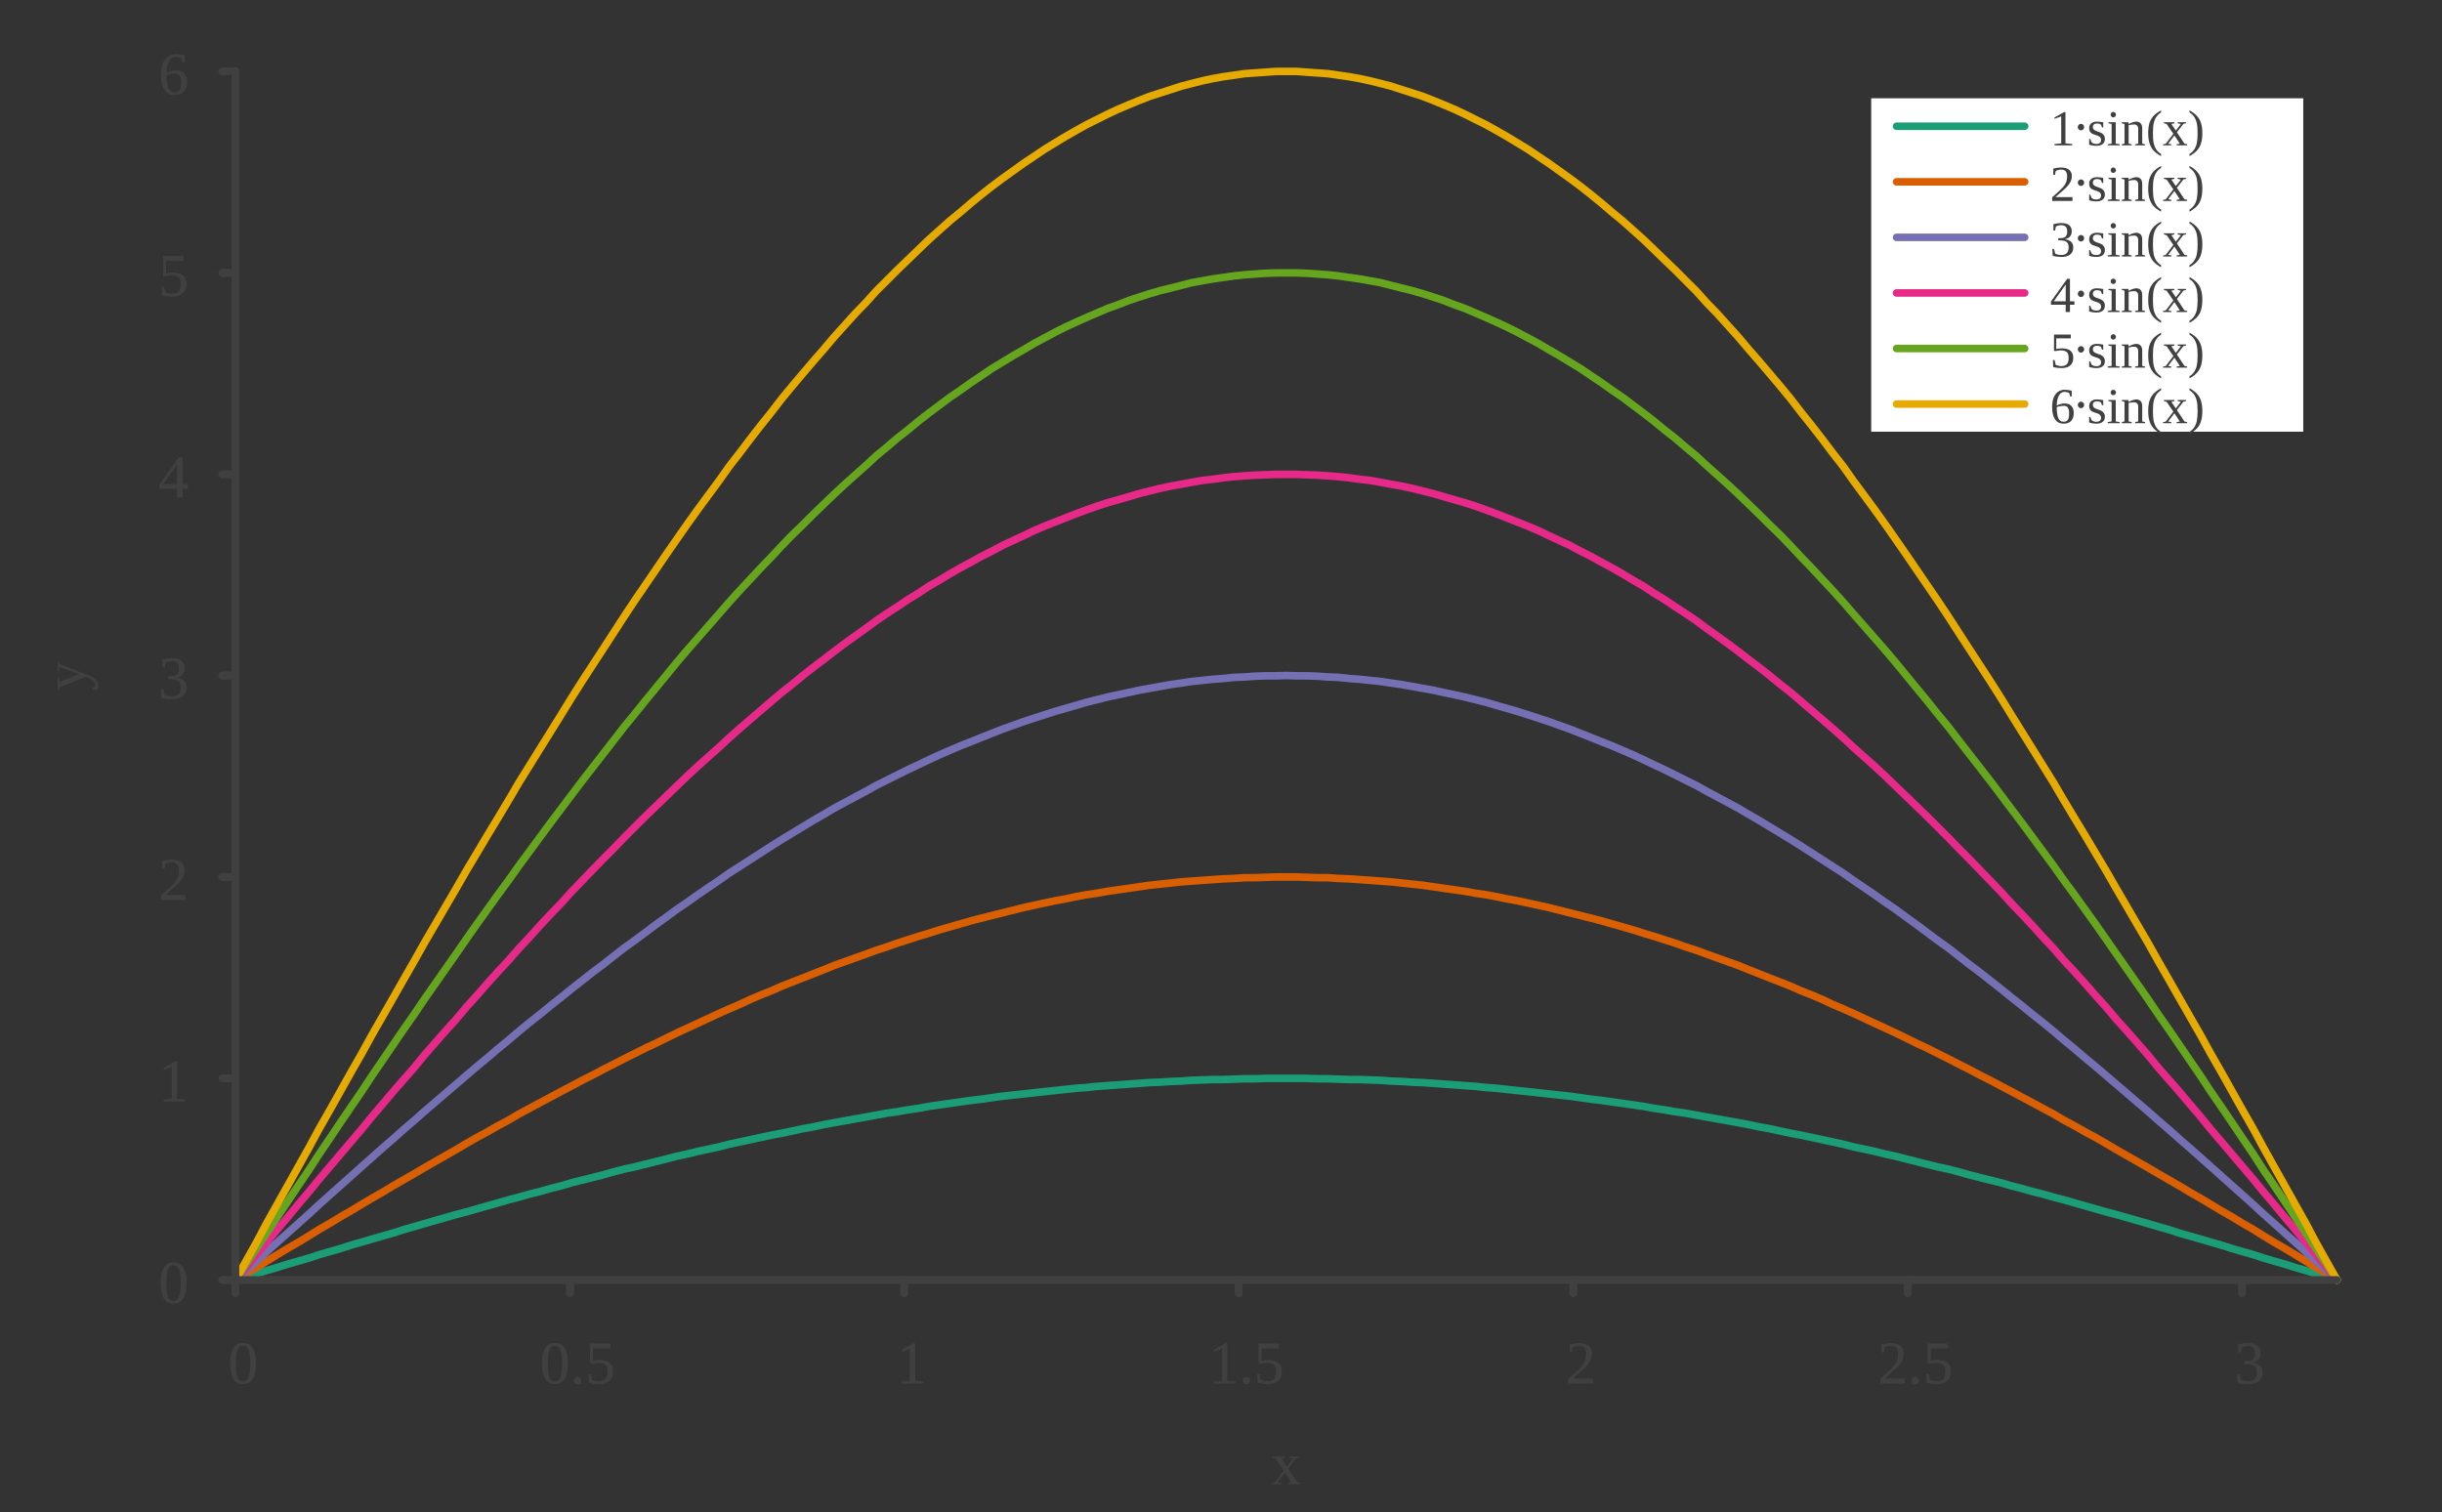 <?xml version="1.0" encoding="UTF-8"?>
<svg xmlns="http://www.w3.org/2000/svg" xmlns:xlink="http://www.w3.org/1999/xlink" width="323pt" height="200pt" viewBox="0 0 323 200" version="1.1">
<rect x="0" y="0" width="323" height="200" fill="#333333" stroke="none"/>
<defs>
<g>
<symbol overflow="visible" id="glyph0-0">
<path style="stroke:none;" d=""/>
</symbol>
<symbol overflow="visible" id="glyph0-1">
<path style="stroke:none;" d=""/>
</symbol>
<symbol overflow="visible" id="glyph0-2">
<path style="stroke:none;" d="M 3.703 -2.641 C 3.703 -0.828 3.129 0.078 1.984 0.078 C 1.43 0.078 1.016 -0.148 0.734 -0.609 C 0.453 -1.078 0.312 -1.754 0.312 -2.641 C 0.312 -3.504 0.453 -4.164 0.734 -4.625 C 1.016 -5.094 1.441 -5.328 2.016 -5.328 C 2.566 -5.328 2.984 -5.098 3.266 -4.641 C 3.555 -4.18 3.703 -3.516 3.703 -2.641 Z M 2.984 -2.641 C 2.984 -3.484 2.898 -4.086 2.734 -4.453 C 2.578 -4.828 2.328 -5.016 1.984 -5.016 C 1.641 -5.016 1.395 -4.836 1.25 -4.484 C 1.102 -4.141 1.031 -3.523 1.031 -2.641 C 1.031 -1.754 1.102 -1.129 1.25 -0.766 C 1.406 -0.41 1.648 -0.234 1.984 -0.234 C 2.328 -0.234 2.578 -0.422 2.734 -0.797 C 2.898 -1.18 2.984 -1.797 2.984 -2.641 Z M 2.984 -2.641 "/>
</symbol>
<symbol overflow="visible" id="glyph0-3">
<path style="stroke:none;" d="M 2.453 -0.312 L 3.516 -0.203 L 3.516 0 L 0.703 0 L 0.703 -0.203 L 1.781 -0.312 L 1.781 -4.594 L 0.719 -4.203 L 0.719 -4.422 L 2.25 -5.281 L 2.453 -5.281 Z M 2.453 -0.312 "/>
</symbol>
<symbol overflow="visible" id="glyph0-4">
<path style="stroke:none;" d="M 3.562 0 L 0.359 0 L 0.359 -0.578 L 1.078 -1.234 C 1.547 -1.641 1.891 -1.969 2.109 -2.219 C 2.328 -2.477 2.484 -2.738 2.578 -3 C 2.672 -3.27 2.719 -3.582 2.719 -3.938 C 2.719 -4.27 2.641 -4.523 2.484 -4.703 C 2.336 -4.879 2.086 -4.969 1.734 -4.969 C 1.598 -4.969 1.457 -4.945 1.312 -4.906 C 1.164 -4.875 1.035 -4.828 0.922 -4.766 L 0.781 -4.125 L 0.531 -4.125 L 0.531 -5.125 C 1 -5.238 1.398 -5.297 1.734 -5.297 C 2.305 -5.297 2.734 -5.176 3.016 -4.938 C 3.305 -4.695 3.453 -4.363 3.453 -3.938 C 3.453 -3.645 3.395 -3.367 3.281 -3.109 C 3.176 -2.848 3.004 -2.586 2.766 -2.328 C 2.535 -2.078 2.148 -1.719 1.609 -1.25 C 1.367 -1.051 1.117 -0.836 0.859 -0.609 L 3.562 -0.609 Z M 3.562 0 "/>
</symbol>
<symbol overflow="visible" id="glyph0-5">
<path style="stroke:none;" d="M 3.688 -1.422 C 3.688 -0.953 3.523 -0.582 3.203 -0.312 C 2.879 -0.051 2.422 0.078 1.828 0.078 C 1.336 0.078 0.867 0.02 0.422 -0.094 L 0.391 -1.188 L 0.641 -1.188 L 0.812 -0.453 C 0.914 -0.398 1.062 -0.352 1.25 -0.312 C 1.438 -0.27 1.609 -0.25 1.766 -0.25 C 2.18 -0.25 2.484 -0.344 2.672 -0.531 C 2.867 -0.719 2.969 -1.031 2.969 -1.469 C 2.969 -1.812 2.879 -2.07 2.703 -2.25 C 2.523 -2.426 2.242 -2.523 1.859 -2.547 L 1.312 -2.578 L 1.312 -2.891 L 1.859 -2.938 C 2.16 -2.945 2.379 -3.035 2.516 -3.203 C 2.66 -3.367 2.734 -3.625 2.734 -3.969 C 2.734 -4.312 2.656 -4.562 2.5 -4.719 C 2.344 -4.883 2.098 -4.969 1.766 -4.969 C 1.629 -4.969 1.484 -4.945 1.328 -4.906 C 1.18 -4.875 1.051 -4.828 0.938 -4.766 L 0.797 -4.125 L 0.547 -4.125 L 0.547 -5.125 C 0.805 -5.195 1.031 -5.242 1.219 -5.266 C 1.406 -5.285 1.586 -5.297 1.766 -5.297 C 2.891 -5.297 3.453 -4.867 3.453 -4.016 C 3.453 -3.648 3.352 -3.359 3.156 -3.141 C 2.957 -2.93 2.676 -2.801 2.312 -2.75 C 2.781 -2.688 3.125 -2.547 3.344 -2.328 C 3.57 -2.117 3.688 -1.816 3.688 -1.422 Z M 3.688 -1.422 "/>
</symbol>
<symbol overflow="visible" id="glyph0-6">
<path style="stroke:none;" d="M 3.172 -1.156 L 3.172 0 L 2.5 0 L 2.5 -1.156 L 0.156 -1.156 L 0.156 -1.672 L 2.719 -5.266 L 3.172 -5.266 L 3.172 -1.719 L 3.875 -1.719 L 3.875 -1.156 Z M 2.5 -4.344 L 2.469 -4.344 L 0.594 -1.719 L 2.5 -1.719 Z M 2.5 -4.344 "/>
</symbol>
<symbol overflow="visible" id="glyph0-7">
<path style="stroke:none;" d="M 1.891 -3.062 C 2.492 -3.062 2.941 -2.938 3.234 -2.688 C 3.535 -2.445 3.688 -2.07 3.688 -1.562 C 3.688 -1.031 3.523 -0.625 3.203 -0.344 C 2.891 -0.062 2.43 0.078 1.828 0.078 C 1.336 0.078 0.898 0.02 0.516 -0.094 L 0.469 -1.188 L 0.719 -1.188 L 0.906 -0.453 C 1.02 -0.391 1.156 -0.336 1.312 -0.297 C 1.469 -0.266 1.617 -0.25 1.766 -0.25 C 2.18 -0.25 2.484 -0.344 2.672 -0.531 C 2.867 -0.727 2.969 -1.055 2.969 -1.516 C 2.969 -1.836 2.926 -2.082 2.844 -2.25 C 2.758 -2.414 2.625 -2.535 2.438 -2.609 C 2.258 -2.691 2.02 -2.734 1.719 -2.734 C 1.477 -2.734 1.242 -2.703 1.016 -2.641 L 0.641 -2.641 L 0.641 -5.234 L 3.297 -5.234 L 3.297 -4.641 L 1 -4.641 L 1 -2.969 C 1.281 -3.031 1.578 -3.062 1.891 -3.062 Z M 1.891 -3.062 "/>
</symbol>
<symbol overflow="visible" id="glyph0-8">
<path style="stroke:none;" d="M 3.766 -1.625 C 3.766 -1.082 3.625 -0.66 3.344 -0.359 C 3.07 -0.066 2.676 0.078 2.156 0.078 C 1.57 0.078 1.125 -0.148 0.812 -0.609 C 0.5 -1.066 0.344 -1.727 0.344 -2.594 C 0.344 -3.156 0.426 -3.641 0.594 -4.047 C 0.758 -4.453 0.988 -4.758 1.281 -4.969 C 1.57 -5.188 1.914 -5.297 2.312 -5.297 C 2.688 -5.297 3.062 -5.25 3.438 -5.156 L 3.438 -4.266 L 3.188 -4.266 L 3.047 -4.797 C 2.961 -4.836 2.848 -4.875 2.703 -4.906 C 2.555 -4.945 2.426 -4.969 2.312 -4.969 C 1.926 -4.969 1.625 -4.781 1.406 -4.406 C 1.195 -4.039 1.082 -3.504 1.062 -2.797 C 1.488 -3.023 1.914 -3.141 2.344 -3.141 C 2.801 -3.141 3.148 -3.008 3.391 -2.75 C 3.641 -2.488 3.766 -2.113 3.766 -1.625 Z M 2.141 -0.234 C 2.461 -0.234 2.691 -0.332 2.828 -0.531 C 2.973 -0.738 3.047 -1.078 3.047 -1.547 C 3.047 -1.973 2.977 -2.281 2.844 -2.469 C 2.707 -2.664 2.492 -2.766 2.203 -2.766 C 1.848 -2.766 1.469 -2.695 1.062 -2.562 C 1.062 -1.77 1.148 -1.18 1.328 -0.797 C 1.516 -0.422 1.785 -0.234 2.141 -0.234 Z M 2.141 -0.234 "/>
</symbol>
<symbol overflow="visible" id="glyph0-9">
<path style="stroke:none;" d="M 1.469 -0.359 C 1.469 -0.234 1.422 -0.125 1.328 -0.031 C 1.242 0.062 1.133 0.109 1 0.109 C 0.863 0.109 0.75 0.062 0.656 -0.031 C 0.57 -0.125 0.531 -0.234 0.531 -0.359 C 0.531 -0.492 0.57 -0.602 0.656 -0.688 C 0.75 -0.781 0.863 -0.828 1 -0.828 C 1.133 -0.828 1.242 -0.781 1.328 -0.688 C 1.422 -0.602 1.469 -0.492 1.469 -0.359 Z M 1.469 -0.359 "/>
</symbol>
<symbol overflow="visible" id="glyph0-10">
<path style="stroke:none;" d="M 3.906 -0.172 L 3.906 0 L 2.234 0 L 2.234 -0.172 L 2.734 -0.266 L 1.875 -1.562 L 0.891 -0.266 L 1.391 -0.172 L 1.391 0 L 0.078 0 L 0.078 -0.172 L 0.5 -0.234 L 1.703 -1.828 L 0.641 -3.406 L 0.203 -3.5 L 0.203 -3.672 L 1.875 -3.672 L 1.875 -3.5 L 1.391 -3.391 L 2.094 -2.344 L 2.906 -3.406 L 2.406 -3.5 L 2.406 -3.672 L 3.719 -3.672 L 3.719 -3.5 L 3.297 -3.422 L 2.266 -2.078 L 3.469 -0.266 Z M 3.906 -0.172 "/>
</symbol>
<symbol overflow="visible" id="glyph1-0">
<path style="stroke:none;" d=""/>
</symbol>
<symbol overflow="visible" id="glyph1-1">
<path style="stroke:none;" d="M 1.734 -0.781 C 1.734 -0.57 1.707 -0.367 1.656 -0.172 L 0.859 -0.172 L 0.859 -0.359 L 1.234 -0.484 C 1.297 -0.566 1.328 -0.68 1.328 -0.828 C 1.328 -0.961 1.285 -1.086 1.203 -1.203 C 1.129 -1.316 1.016 -1.422 0.859 -1.516 C 0.711 -1.609 0.441 -1.727 0.047 -1.875 L -3.406 -0.469 L -3.5 -0.094 L -3.672 -0.094 L -3.672 -1.797 L -3.5 -1.797 L -3.391 -1.219 L -0.828 -2.219 L -3.406 -3.172 L -3.5 -2.609 L -3.672 -2.609 L -3.672 -3.969 L -3.5 -3.969 L -3.422 -3.594 L 0.234 -2.156 C 0.66 -1.988 0.969 -1.844 1.156 -1.719 C 1.344 -1.594 1.484 -1.453 1.578 -1.297 C 1.68 -1.148 1.734 -0.977 1.734 -0.781 Z M 1.734 -0.781 "/>
</symbol>
<symbol overflow="visible" id="glyph2-0">
<path style="stroke:none;" d=""/>
</symbol>
<symbol overflow="visible" id="glyph2-1">
<path style="stroke:none;" d="M 2.047 -0.266 L 2.938 -0.172 L 2.938 0 L 0.594 0 L 0.594 -0.172 L 1.484 -0.266 L 1.484 -3.828 L 0.594 -3.516 L 0.594 -3.688 L 1.875 -4.406 L 2.047 -4.406 Z M 2.047 -0.266 "/>
</symbol>
<symbol overflow="visible" id="glyph2-2">
<path style="stroke:none;" d="M 2.359 -0.859 C 2.359 -0.555 2.258 -0.328 2.062 -0.172 C 1.875 -0.016 1.594 0.062 1.219 0.062 C 1.062 0.062 0.891 0.047 0.703 0.016 C 0.523 -0.016 0.383 -0.051 0.281 -0.094 L 0.281 -0.844 L 0.422 -0.844 L 0.594 -0.406 C 0.75 -0.258 0.957 -0.188 1.219 -0.188 C 1.645 -0.188 1.859 -0.367 1.859 -0.734 C 1.859 -0.992 1.691 -1.18 1.359 -1.297 L 1.062 -1.391 C 0.844 -1.461 0.68 -1.535 0.578 -1.609 C 0.484 -1.68 0.41 -1.77 0.359 -1.875 C 0.305 -1.988 0.281 -2.125 0.281 -2.281 C 0.281 -2.539 0.367 -2.75 0.547 -2.906 C 0.734 -3.062 0.984 -3.141 1.297 -3.141 C 1.516 -3.141 1.797 -3.109 2.141 -3.047 L 2.141 -2.375 L 1.984 -2.375 L 1.844 -2.734 C 1.727 -2.836 1.547 -2.891 1.297 -2.891 C 1.117 -2.891 0.984 -2.844 0.891 -2.75 C 0.805 -2.664 0.766 -2.551 0.766 -2.406 C 0.766 -2.281 0.805 -2.176 0.891 -2.094 C 0.973 -2.008 1.098 -1.938 1.266 -1.875 C 1.586 -1.77 1.797 -1.691 1.891 -1.641 C 1.984 -1.586 2.062 -1.523 2.125 -1.453 C 2.195 -1.379 2.254 -1.297 2.297 -1.203 C 2.336 -1.109 2.359 -0.992 2.359 -0.859 Z M 2.359 -0.859 "/>
</symbol>
<symbol overflow="visible" id="glyph2-3">
<path style="stroke:none;" d="M 1.234 -4.062 C 1.234 -3.969 1.195 -3.883 1.125 -3.812 C 1.062 -3.738 0.977 -3.703 0.875 -3.703 C 0.781 -3.703 0.695 -3.738 0.625 -3.812 C 0.562 -3.883 0.531 -3.969 0.531 -4.062 C 0.531 -4.156 0.562 -4.238 0.625 -4.312 C 0.695 -4.383 0.781 -4.422 0.875 -4.422 C 0.977 -4.422 1.062 -4.383 1.125 -4.312 C 1.195 -4.238 1.234 -4.156 1.234 -4.062 Z M 1.203 -0.234 L 1.734 -0.141 L 1.734 0 L 0.141 0 L 0.141 -0.141 L 0.656 -0.234 L 0.656 -2.828 L 0.234 -2.922 L 0.234 -3.062 L 1.203 -3.062 Z M 1.203 -0.234 "/>
</symbol>
<symbol overflow="visible" id="glyph2-4">
<path style="stroke:none;" d="M 1.062 -2.812 C 1.227 -2.906 1.406 -2.984 1.594 -3.047 C 1.781 -3.109 1.938 -3.141 2.062 -3.141 C 2.32 -3.141 2.52 -3.062 2.656 -2.906 C 2.789 -2.758 2.859 -2.535 2.859 -2.234 L 2.859 -0.234 L 3.234 -0.141 L 3.234 0 L 1.922 0 L 1.922 -0.141 L 2.328 -0.234 L 2.328 -2.188 C 2.328 -2.363 2.281 -2.504 2.188 -2.609 C 2.102 -2.711 1.969 -2.766 1.781 -2.766 C 1.582 -2.766 1.344 -2.734 1.062 -2.672 L 1.062 -0.234 L 1.469 -0.141 L 1.469 0 L 0.156 0 L 0.156 -0.141 L 0.516 -0.234 L 0.516 -2.828 L 0.156 -2.922 L 0.156 -3.062 L 1.031 -3.062 Z M 1.062 -2.812 "/>
</symbol>
<symbol overflow="visible" id="glyph2-5">
<path style="stroke:none;" d="M 0.922 -1.609 C 0.922 -1.047 0.957 -0.594 1.031 -0.25 C 1.113 0.082 1.234 0.363 1.391 0.594 C 1.555 0.82 1.758 1.004 2 1.141 L 2 1.422 C 1.57 1.191 1.238 0.941 1 0.672 C 0.758 0.398 0.582 0.082 0.469 -0.281 C 0.352 -0.645 0.297 -1.086 0.297 -1.609 C 0.297 -2.129 0.348 -2.566 0.453 -2.922 C 0.566 -3.285 0.742 -3.602 0.984 -3.875 C 1.234 -4.145 1.57 -4.395 2 -4.625 L 2 -4.359 C 1.738 -4.203 1.531 -4.004 1.375 -3.766 C 1.219 -3.535 1.102 -3.258 1.031 -2.938 C 0.957 -2.625 0.922 -2.18 0.922 -1.609 Z M 0.922 -1.609 "/>
</symbol>
<symbol overflow="visible" id="glyph2-6">
<path style="stroke:none;" d="M 3.25 -0.141 L 3.25 0 L 1.859 0 L 1.859 -0.141 L 2.281 -0.219 L 1.562 -1.312 L 0.734 -0.219 L 1.156 -0.141 L 1.156 0 L 0.062 0 L 0.062 -0.141 L 0.406 -0.203 L 1.422 -1.531 L 0.531 -2.828 L 0.172 -2.922 L 0.172 -3.062 L 1.562 -3.062 L 1.562 -2.922 L 1.156 -2.828 L 1.75 -1.953 L 2.422 -2.828 L 2 -2.922 L 2 -3.062 L 3.094 -3.062 L 3.094 -2.922 L 2.75 -2.844 L 1.891 -1.734 L 2.891 -0.219 Z M 3.25 -0.141 "/>
</symbol>
<symbol overflow="visible" id="glyph2-7">
<path style="stroke:none;" d="M 0.219 1.422 L 0.219 1.141 C 0.457 1.004 0.66 0.816 0.828 0.578 C 0.992 0.348 1.113 0.066 1.188 -0.266 C 1.258 -0.598 1.297 -1.047 1.297 -1.609 C 1.297 -2.18 1.258 -2.625 1.188 -2.938 C 1.113 -3.258 1 -3.535 0.844 -3.766 C 0.688 -4.004 0.477 -4.203 0.219 -4.359 L 0.219 -4.625 C 0.645 -4.395 0.977 -4.145 1.219 -3.875 C 1.469 -3.602 1.645 -3.285 1.75 -2.922 C 1.863 -2.566 1.922 -2.129 1.922 -1.609 C 1.922 -1.086 1.863 -0.645 1.75 -0.281 C 1.645 0.082 1.469 0.398 1.219 0.672 C 0.977 0.941 0.645 1.191 0.219 1.422 Z M 0.219 1.422 "/>
</symbol>
<symbol overflow="visible" id="glyph2-8">
<path style="stroke:none;" d="M 2.969 0 L 0.297 0 L 0.297 -0.484 L 0.906 -1.031 C 1.289 -1.375 1.57 -1.648 1.75 -1.859 C 1.938 -2.066 2.066 -2.281 2.141 -2.5 C 2.223 -2.727 2.266 -2.988 2.266 -3.281 C 2.266 -3.562 2.203 -3.773 2.078 -3.922 C 1.953 -4.066 1.742 -4.141 1.453 -4.141 C 1.336 -4.141 1.219 -4.125 1.094 -4.094 C 0.969 -4.062 0.859 -4.02 0.766 -3.969 L 0.656 -3.438 L 0.438 -3.438 L 0.438 -4.281 C 0.832 -4.375 1.172 -4.422 1.453 -4.422 C 1.922 -4.422 2.273 -4.32 2.516 -4.125 C 2.766 -3.926 2.891 -3.645 2.891 -3.281 C 2.891 -3.031 2.836 -2.797 2.734 -2.578 C 2.641 -2.367 2.492 -2.156 2.297 -1.938 C 2.109 -1.727 1.785 -1.43 1.328 -1.047 C 1.141 -0.879 0.938 -0.695 0.719 -0.5 L 2.969 -0.5 Z M 2.969 0 "/>
</symbol>
<symbol overflow="visible" id="glyph2-9">
<path style="stroke:none;" d="M 3.078 -1.188 C 3.078 -0.789 2.941 -0.484 2.672 -0.266 C 2.398 -0.047 2.02 0.062 1.531 0.062 C 1.113 0.062 0.723 0.016 0.359 -0.078 L 0.312 -1 L 0.531 -1 L 0.688 -0.375 C 0.77 -0.332 0.891 -0.289 1.047 -0.25 C 1.203 -0.219 1.344 -0.203 1.469 -0.203 C 1.812 -0.203 2.062 -0.281 2.219 -0.438 C 2.383 -0.594 2.469 -0.852 2.469 -1.219 C 2.469 -1.508 2.395 -1.727 2.25 -1.875 C 2.102 -2.02 1.867 -2.102 1.547 -2.125 L 1.094 -2.141 L 1.094 -2.406 L 1.547 -2.438 C 1.797 -2.457 1.977 -2.535 2.094 -2.672 C 2.219 -2.805 2.281 -3.016 2.281 -3.297 C 2.281 -3.598 2.211 -3.812 2.078 -3.938 C 1.953 -4.07 1.75 -4.141 1.469 -4.141 C 1.352 -4.141 1.234 -4.125 1.109 -4.094 C 0.984 -4.062 0.875 -4.02 0.781 -3.969 L 0.672 -3.438 L 0.453 -3.438 L 0.453 -4.281 C 0.672 -4.332 0.859 -4.367 1.016 -4.391 C 1.172 -4.41 1.32 -4.422 1.469 -4.422 C 2.406 -4.422 2.875 -4.062 2.875 -3.344 C 2.875 -3.039 2.789 -2.801 2.625 -2.625 C 2.457 -2.445 2.223 -2.332 1.922 -2.281 C 2.316 -2.238 2.609 -2.125 2.797 -1.938 C 2.984 -1.758 3.078 -1.508 3.078 -1.188 Z M 3.078 -1.188 "/>
</symbol>
<symbol overflow="visible" id="glyph2-10">
<path style="stroke:none;" d="M 2.641 -0.969 L 2.641 0 L 2.078 0 L 2.078 -0.969 L 0.125 -0.969 L 0.125 -1.391 L 2.266 -4.391 L 2.641 -4.391 L 2.641 -1.422 L 3.234 -1.422 L 3.234 -0.969 Z M 2.078 -3.625 L 2.062 -3.625 L 0.5 -1.422 L 2.078 -1.422 Z M 2.078 -3.625 "/>
</symbol>
<symbol overflow="visible" id="glyph2-11">
<path style="stroke:none;" d="M 1.578 -2.547 C 2.078 -2.547 2.453 -2.441 2.703 -2.234 C 2.953 -2.035 3.078 -1.723 3.078 -1.297 C 3.078 -0.859 2.941 -0.52 2.672 -0.281 C 2.41 -0.051 2.031 0.062 1.531 0.062 C 1.113 0.062 0.742 0.016 0.422 -0.078 L 0.391 -1 L 0.609 -1 L 0.75 -0.375 C 0.844 -0.32 0.957 -0.281 1.094 -0.25 C 1.227 -0.219 1.352 -0.203 1.469 -0.203 C 1.812 -0.203 2.062 -0.281 2.219 -0.438 C 2.383 -0.602 2.469 -0.879 2.469 -1.266 C 2.469 -1.535 2.43 -1.738 2.359 -1.875 C 2.297 -2.008 2.188 -2.109 2.031 -2.172 C 1.883 -2.242 1.68 -2.281 1.422 -2.281 C 1.223 -2.281 1.031 -2.254 0.844 -2.203 L 0.531 -2.203 L 0.531 -4.375 L 2.75 -4.375 L 2.75 -3.875 L 0.828 -3.875 L 0.828 -2.469 C 1.055 -2.52 1.305 -2.547 1.578 -2.547 Z M 1.578 -2.547 "/>
</symbol>
<symbol overflow="visible" id="glyph2-12">
<path style="stroke:none;" d="M 3.141 -1.359 C 3.141 -0.898 3.023 -0.547 2.797 -0.297 C 2.566 -0.055 2.234 0.062 1.797 0.062 C 1.305 0.062 0.93 -0.125 0.672 -0.5 C 0.41 -0.883 0.281 -1.438 0.281 -2.156 C 0.281 -2.625 0.348 -3.031 0.484 -3.375 C 0.629 -3.719 0.82 -3.977 1.062 -4.156 C 1.312 -4.332 1.598 -4.422 1.922 -4.422 C 2.234 -4.422 2.551 -4.379 2.875 -4.297 L 2.875 -3.547 L 2.656 -3.547 L 2.547 -4 C 2.473 -4.039 2.375 -4.07 2.25 -4.094 C 2.125 -4.125 2.016 -4.141 1.922 -4.141 C 1.609 -4.141 1.363 -3.984 1.188 -3.672 C 1.008 -3.367 0.91 -2.922 0.891 -2.328 C 1.242 -2.516 1.598 -2.609 1.953 -2.609 C 2.336 -2.609 2.629 -2.5 2.828 -2.281 C 3.035 -2.07 3.141 -1.766 3.141 -1.359 Z M 1.781 -0.188 C 2.051 -0.188 2.242 -0.27 2.359 -0.438 C 2.473 -0.613 2.531 -0.898 2.531 -1.297 C 2.531 -1.648 2.473 -1.906 2.359 -2.062 C 2.254 -2.219 2.078 -2.297 1.828 -2.297 C 1.535 -2.297 1.223 -2.242 0.891 -2.141 C 0.891 -1.473 0.961 -0.977 1.109 -0.656 C 1.254 -0.344 1.477 -0.188 1.781 -0.188 Z M 1.781 -0.188 "/>
</symbol>
<symbol overflow="visible" id="glyph3-0">
<path style="stroke:none;" d="M 0.641 0 L 0.641 -4.766 L 3.375 -4.766 L 3.375 0 Z M 0.969 -0.344 L 3.031 -0.344 L 3.031 -4.422 L 0.969 -4.422 Z M 0.969 -0.344 "/>
</symbol>
<symbol overflow="visible" id="glyph3-1">
<path style="stroke:none;" d="M 0.766 -1.984 C 0.648 -1.984 0.551 -2.023 0.469 -2.109 C 0.383 -2.191 0.344 -2.297 0.344 -2.422 C 0.344 -2.535 0.383 -2.633 0.469 -2.719 C 0.551 -2.801 0.648 -2.844 0.766 -2.844 C 0.879 -2.844 0.977 -2.801 1.062 -2.719 C 1.145 -2.633 1.188 -2.535 1.188 -2.422 C 1.188 -2.297 1.145 -2.191 1.062 -2.109 C 0.977 -2.023 0.879 -1.984 0.766 -1.984 Z M 0.766 -1.984 "/>
</symbol>
</g>
</defs>
<g id="surface1">
<path style="fill:none;stroke-width:1;stroke-linecap:round;stroke-linejoin:round;stroke:rgb(25.098%,25.098%,25.098%);stroke-opacity:1;stroke-miterlimit:10;" d="M 31.148 169.301 L 29.398 169.301 "/>
<g style="fill:rgb(25.098%,25.098%,25.098%);fill-opacity:1;">
  <use xlink:href="#glyph0-1" x="18.95" y="172.329"/>
  <use xlink:href="#glyph0-2" x="20.95" y="172.329"/>
</g>
<path style="fill:none;stroke-width:1;stroke-linecap:round;stroke-linejoin:round;stroke:rgb(25.098%,25.098%,25.098%);stroke-opacity:1;stroke-miterlimit:10;" d="M 31.148 142.648 L 29.398 142.648 "/>
<g style="fill:rgb(25.098%,25.098%,25.098%);fill-opacity:1;">
  <use xlink:href="#glyph0-1" x="18.95" y="145.679"/>
  <use xlink:href="#glyph0-3" x="20.95" y="145.679"/>
</g>
<path style="fill:none;stroke-width:1;stroke-linecap:round;stroke-linejoin:round;stroke:rgb(25.098%,25.098%,25.098%);stroke-opacity:1;stroke-miterlimit:10;" d="M 31.148 116 L 29.398 116 "/>
<g style="fill:rgb(25.098%,25.098%,25.098%);fill-opacity:1;">
  <use xlink:href="#glyph0-1" x="18.95" y="119.029"/>
  <use xlink:href="#glyph0-4" x="20.95" y="119.029"/>
</g>
<path style="fill:none;stroke-width:1;stroke-linecap:round;stroke-linejoin:round;stroke:rgb(25.098%,25.098%,25.098%);stroke-opacity:1;stroke-miterlimit:10;" d="M 31.148 89.352 L 29.398 89.352 "/>
<g style="fill:rgb(25.098%,25.098%,25.098%);fill-opacity:1;">
  <use xlink:href="#glyph0-1" x="18.95" y="92.379"/>
  <use xlink:href="#glyph0-5" x="20.95" y="92.379"/>
</g>
<path style="fill:none;stroke-width:1;stroke-linecap:round;stroke-linejoin:round;stroke:rgb(25.098%,25.098%,25.098%);stroke-opacity:1;stroke-miterlimit:10;" d="M 31.148 62.75 L 29.398 62.75 "/>
<g style="fill:rgb(25.098%,25.098%,25.098%);fill-opacity:1;">
  <use xlink:href="#glyph0-1" x="18.95" y="65.779"/>
  <use xlink:href="#glyph0-6" x="20.95" y="65.779"/>
</g>
<path style="fill:none;stroke-width:1;stroke-linecap:round;stroke-linejoin:round;stroke:rgb(25.098%,25.098%,25.098%);stroke-opacity:1;stroke-miterlimit:10;" d="M 31.148 36.102 L 29.398 36.102 "/>
<g style="fill:rgb(25.098%,25.098%,25.098%);fill-opacity:1;">
  <use xlink:href="#glyph0-1" x="18.95" y="39.129"/>
  <use xlink:href="#glyph0-7" x="20.95" y="39.129"/>
</g>
<path style="fill:none;stroke-width:1;stroke-linecap:round;stroke-linejoin:round;stroke:rgb(25.098%,25.098%,25.098%);stroke-opacity:1;stroke-miterlimit:10;" d="M 31.148 9.449 L 29.398 9.449 "/>
<g style="fill:rgb(25.098%,25.098%,25.098%);fill-opacity:1;">
  <use xlink:href="#glyph0-1" x="18.95" y="12.479"/>
  <use xlink:href="#glyph0-8" x="20.95" y="12.479"/>
</g>
<path style="fill:none;stroke-width:1;stroke-linecap:round;stroke-linejoin:round;stroke:rgb(25.098%,25.098%,25.098%);stroke-opacity:1;stroke-miterlimit:10;" d="M 31.148 169.301 L 31.148 171.051 "/>
<g style="fill:rgb(25.098%,25.098%,25.098%);fill-opacity:1;">
  <use xlink:href="#glyph0-1" x="28.15" y="182.979"/>
  <use xlink:href="#glyph0-2" x="30.15" y="182.979"/>
</g>
<path style="fill:none;stroke-width:1;stroke-linecap:round;stroke-linejoin:round;stroke:rgb(25.098%,25.098%,25.098%);stroke-opacity:1;stroke-miterlimit:10;" d="M 75.398 169.301 L 75.398 171.051 "/>
<g style="fill:rgb(25.098%,25.098%,25.098%);fill-opacity:1;">
  <use xlink:href="#glyph0-1" x="69.4" y="182.979"/>
  <use xlink:href="#glyph0-2" x="71.4" y="182.979"/>
  <use xlink:href="#glyph0-9" x="75.4" y="182.979"/>
  <use xlink:href="#glyph0-7" x="77.4" y="182.979"/>
</g>
<path style="fill:none;stroke-width:1;stroke-linecap:round;stroke-linejoin:round;stroke:rgb(25.098%,25.098%,25.098%);stroke-opacity:1;stroke-miterlimit:10;" d="M 119.602 169.301 L 119.602 171.051 "/>
<g style="fill:rgb(25.098%,25.098%,25.098%);fill-opacity:1;">
  <use xlink:href="#glyph0-1" x="116.6" y="182.979"/>
  <use xlink:href="#glyph0-3" x="118.6" y="182.979"/>
</g>
<path style="fill:none;stroke-width:1;stroke-linecap:round;stroke-linejoin:round;stroke:rgb(25.098%,25.098%,25.098%);stroke-opacity:1;stroke-miterlimit:10;" d="M 163.852 169.301 L 163.852 171.051 "/>
<g style="fill:rgb(25.098%,25.098%,25.098%);fill-opacity:1;">
  <use xlink:href="#glyph0-1" x="157.85" y="182.979"/>
  <use xlink:href="#glyph0-3" x="159.85" y="182.979"/>
  <use xlink:href="#glyph0-9" x="163.85" y="182.979"/>
  <use xlink:href="#glyph0-7" x="165.85" y="182.979"/>
</g>
<path style="fill:none;stroke-width:1;stroke-linecap:round;stroke-linejoin:round;stroke:rgb(25.098%,25.098%,25.098%);stroke-opacity:1;stroke-miterlimit:10;" d="M 208.102 169.301 L 208.102 171.051 "/>
<g style="fill:rgb(25.098%,25.098%,25.098%);fill-opacity:1;">
  <use xlink:href="#glyph0-1" x="205.1" y="182.979"/>
  <use xlink:href="#glyph0-4" x="207.1" y="182.979"/>
</g>
<path style="fill:none;stroke-width:1;stroke-linecap:round;stroke-linejoin:round;stroke:rgb(25.098%,25.098%,25.098%);stroke-opacity:1;stroke-miterlimit:10;" d="M 252.352 169.301 L 252.352 171.051 "/>
<g style="fill:rgb(25.098%,25.098%,25.098%);fill-opacity:1;">
  <use xlink:href="#glyph0-1" x="246.35" y="182.979"/>
  <use xlink:href="#glyph0-4" x="248.35" y="182.979"/>
  <use xlink:href="#glyph0-9" x="252.35" y="182.979"/>
  <use xlink:href="#glyph0-7" x="254.35" y="182.979"/>
</g>
<path style="fill:none;stroke-width:1;stroke-linecap:round;stroke-linejoin:round;stroke:rgb(25.098%,25.098%,25.098%);stroke-opacity:1;stroke-miterlimit:10;" d="M 296.551 169.301 L 296.551 171.051 "/>
<g style="fill:rgb(25.098%,25.098%,25.098%);fill-opacity:1;">
  <use xlink:href="#glyph0-1" x="293.55" y="182.979"/>
  <use xlink:href="#glyph0-5" x="295.55" y="182.979"/>
</g>
<path style="fill:none;stroke-width:1;stroke-linecap:round;stroke-linejoin:round;stroke:rgb(25.098%,25.098%,25.098%);stroke-opacity:1;stroke-miterlimit:10;" d="M 31.148 9.449 L 31.148 169.301 L 309.102 169.301 "/>
<g style="fill:rgb(25.098%,25.098%,25.098%);fill-opacity:1;">
  <use xlink:href="#glyph1-1" x="11.279" y="91.4"/>
</g>
<g style="fill:rgb(25.098%,25.098%,25.098%);fill-opacity:1;">
  <use xlink:href="#glyph0-10" x="168.1" y="196.329"/>
</g>
<path style="fill:none;stroke-width:1;stroke-linecap:round;stroke-linejoin:round;stroke:rgb(10.588%,61.96%,46.666%);stroke-opacity:1;stroke-miterlimit:10;" d="M 31.148 169.301 L 32.551 168.898 L 33.949 168.449 L 35.301 168.051 L 36.699 167.648 L 38.102 167.199 L 39.5 166.801 L 40.898 166.398 L 42.25 165.949 L 43.648 165.551 L 45.051 165.148 L 46.449 164.699 L 47.852 164.301 L 49.199 163.898 L 50.602 163.5 L 52 163.102 L 53.398 162.648 L 54.801 162.25 L 56.148 161.852 L 57.551 161.449 L 58.949 161.051 L 60.352 160.648 L 61.699 160.301 L 63.102 159.898 L 65.898 159.102 L 67.301 158.699 L 68.648 158.352 L 70.051 157.949 L 71.449 157.602 L 72.852 157.199 L 74.25 156.852 L 75.602 156.449 L 77 156.102 L 78.398 155.75 L 79.801 155.398 L 81.199 155 L 82.551 154.648 L 83.949 154.352 L 85.352 154 L 86.75 153.648 L 88.148 153.301 L 89.5 152.949 L 90.898 152.648 L 92.301 152.301 L 93.699 152 L 95.102 151.699 L 96.449 151.352 L 97.852 151.051 L 100.648 150.449 L 102.051 150.148 L 103.398 149.898 L 104.801 149.602 L 106.199 149.301 L 107.602 149.051 L 109 148.75 L 110.352 148.5 L 113.148 148 L 114.551 147.75 L 115.898 147.5 L 117.301 147.25 L 118.699 147.051 L 120.102 146.801 L 121.5 146.602 L 122.852 146.352 L 124.25 146.148 L 125.648 145.949 L 127.051 145.75 L 128.449 145.551 L 129.801 145.398 L 131.199 145.199 L 132.602 145 L 134 144.852 L 135.398 144.699 L 136.75 144.551 L 138.148 144.398 L 139.551 144.25 L 140.949 144.102 L 142.352 143.949 L 143.699 143.852 L 145.102 143.699 L 146.5 143.602 L 147.898 143.5 L 149.301 143.398 L 150.648 143.301 L 152.051 143.199 L 153.449 143.148 L 154.852 143.051 L 156.25 143 L 157.602 142.898 L 159 142.852 L 160.398 142.801 L 161.801 142.801 L 163.199 142.75 L 164.551 142.699 L 165.949 142.699 L 167.352 142.648 L 172.898 142.648 L 174.301 142.699 L 175.699 142.699 L 177.051 142.75 L 178.449 142.801 L 179.852 142.801 L 181.25 142.852 L 182.648 142.898 L 184 143 L 185.398 143.051 L 186.801 143.148 L 188.199 143.199 L 189.602 143.301 L 190.949 143.398 L 192.352 143.5 L 193.75 143.602 L 195.148 143.699 L 196.551 143.852 L 197.898 143.949 L 199.301 144.102 L 200.699 144.25 L 202.102 144.398 L 203.5 144.551 L 204.852 144.699 L 206.25 144.852 L 207.648 145 L 209.051 145.199 L 210.449 145.398 L 211.801 145.551 L 213.199 145.75 L 214.602 145.949 L 216 146.148 L 217.398 146.352 L 218.75 146.602 L 220.148 146.801 L 221.551 147.051 L 222.949 147.25 L 224.352 147.5 L 225.699 147.75 L 227.102 148 L 229.898 148.5 L 231.25 148.75 L 232.648 149.051 L 234.051 149.301 L 235.449 149.602 L 236.852 149.898 L 238.199 150.148 L 239.602 150.449 L 242.398 151.051 L 243.801 151.352 L 245.148 151.699 L 246.551 152 L 247.949 152.301 L 249.352 152.648 L 250.75 152.949 L 252.102 153.301 L 253.5 153.648 L 254.898 154 L 256.301 154.352 L 257.699 154.648 L 259.051 155 L 260.449 155.398 L 261.852 155.75 L 263.25 156.102 L 264.648 156.449 L 266 156.852 L 267.398 157.199 L 268.801 157.602 L 270.199 157.949 L 271.602 158.352 L 272.949 158.699 L 274.352 159.102 L 277.148 159.898 L 278.551 160.301 L 279.898 160.648 L 281.301 161.051 L 282.699 161.449 L 284.102 161.852 L 285.449 162.25 L 286.852 162.648 L 288.25 163.102 L 289.648 163.5 L 291.051 163.898 L 292.398 164.301 L 293.801 164.699 L 295.199 165.148 L 296.602 165.551 L 298 165.949 L 299.352 166.398 L 300.75 166.801 L 302.148 167.199 L 303.551 167.648 L 304.949 168.051 L 306.301 168.449 L 307.699 168.898 L 309.102 169.301 "/>
<path style="fill:none;stroke-width:1;stroke-linecap:round;stroke-linejoin:round;stroke:rgb(85.097%,37.254%,0.784%);stroke-opacity:1;stroke-miterlimit:10;" d="M 31.148 169.301 L 32.551 168.449 L 33.949 167.648 L 35.301 166.801 L 36.699 165.949 L 38.102 165.102 L 39.5 164.301 L 40.898 163.449 L 42.25 162.602 L 43.648 161.801 L 45.051 160.949 L 46.449 160.148 L 47.852 159.301 L 49.199 158.5 L 50.602 157.699 L 52 156.852 L 53.398 156.051 L 54.801 155.25 L 56.148 154.449 L 57.551 153.648 L 58.949 152.852 L 60.352 152.051 L 61.699 151.25 L 63.102 150.449 L 64.5 149.699 L 65.898 148.898 L 67.301 148.148 L 68.648 147.352 L 70.051 146.602 L 71.449 145.852 L 72.852 145.102 L 74.25 144.352 L 75.602 143.648 L 77 142.898 L 78.398 142.199 L 79.801 141.449 L 81.199 140.75 L 82.551 140.051 L 83.949 139.352 L 85.352 138.648 L 86.75 138 L 88.148 137.301 L 89.5 136.648 L 90.898 136 L 92.301 135.352 L 93.699 134.699 L 95.102 134.051 L 96.449 133.449 L 97.852 132.852 L 99.25 132.199 L 100.648 131.602 L 102.051 131.051 L 103.398 130.449 L 104.801 129.898 L 106.199 129.352 L 107.602 128.801 L 109 128.25 L 110.352 127.699 L 113.148 126.699 L 114.551 126.199 L 115.898 125.699 L 117.301 125.25 L 118.699 124.75 L 120.102 124.301 L 121.5 123.852 L 122.852 123.449 L 124.25 123 L 125.648 122.602 L 127.051 122.199 L 128.449 121.801 L 129.801 121.449 L 131.199 121.102 L 132.602 120.75 L 134 120.398 L 135.398 120.051 L 136.75 119.75 L 138.148 119.449 L 139.551 119.148 L 140.949 118.898 L 142.352 118.602 L 143.699 118.352 L 145.102 118.148 L 146.5 117.898 L 147.898 117.699 L 149.301 117.5 L 150.648 117.301 L 152.051 117.102 L 153.449 116.949 L 154.852 116.801 L 156.25 116.648 L 157.602 116.551 L 159 116.449 L 160.398 116.352 L 161.801 116.25 L 163.199 116.199 L 164.551 116.102 L 165.949 116.102 L 167.352 116.051 L 168.75 116 L 171.5 116 L 172.898 116.051 L 174.301 116.102 L 175.699 116.102 L 177.051 116.199 L 178.449 116.25 L 179.852 116.352 L 181.25 116.449 L 182.648 116.551 L 184 116.648 L 185.398 116.801 L 186.801 116.949 L 188.199 117.102 L 189.602 117.301 L 190.949 117.5 L 192.352 117.699 L 193.75 117.898 L 195.148 118.148 L 196.551 118.352 L 197.898 118.602 L 199.301 118.898 L 200.699 119.148 L 202.102 119.449 L 203.5 119.75 L 204.852 120.051 L 206.25 120.398 L 207.648 120.75 L 209.051 121.102 L 210.449 121.449 L 211.801 121.801 L 213.199 122.199 L 214.602 122.602 L 216 123 L 217.398 123.449 L 218.75 123.852 L 220.148 124.301 L 221.551 124.75 L 222.949 125.25 L 224.352 125.699 L 225.699 126.199 L 227.102 126.699 L 229.898 127.699 L 231.25 128.25 L 232.648 128.801 L 234.051 129.352 L 235.449 129.898 L 236.852 130.449 L 238.199 131.051 L 239.602 131.602 L 241 132.199 L 242.398 132.852 L 243.801 133.449 L 245.148 134.051 L 246.551 134.699 L 247.949 135.352 L 249.352 136 L 250.75 136.648 L 252.102 137.301 L 253.5 138 L 254.898 138.648 L 256.301 139.352 L 257.699 140.051 L 259.051 140.75 L 260.449 141.449 L 261.852 142.199 L 263.25 142.898 L 264.648 143.648 L 266 144.352 L 267.398 145.102 L 268.801 145.852 L 270.199 146.602 L 271.602 147.352 L 272.949 148.148 L 274.352 148.898 L 275.75 149.699 L 277.148 150.449 L 278.551 151.25 L 279.898 152.051 L 281.301 152.852 L 282.699 153.648 L 284.102 154.449 L 285.449 155.25 L 286.852 156.051 L 288.25 156.852 L 289.648 157.699 L 291.051 158.5 L 292.398 159.301 L 293.801 160.148 L 295.199 160.949 L 296.602 161.801 L 298 162.602 L 299.352 163.449 L 300.75 164.301 L 302.148 165.102 L 303.551 165.949 L 304.949 166.801 L 306.301 167.648 L 307.699 168.449 L 309.102 169.301 "/>
<path style="fill:none;stroke-width:1;stroke-linecap:round;stroke-linejoin:round;stroke:rgb(45.882%,43.921%,70.195%);stroke-opacity:1;stroke-miterlimit:10;" d="M 31.148 169.301 L 32.551 168.051 L 33.949 166.801 L 35.301 165.551 L 36.699 164.301 L 38.102 163.051 L 40.898 160.551 L 42.25 159.301 L 43.648 158.051 L 45.051 156.801 L 46.449 155.551 L 47.852 154.301 L 49.199 153.102 L 50.602 151.852 L 52 150.648 L 53.398 149.398 L 54.801 148.199 L 56.148 147 L 57.551 145.801 L 58.949 144.602 L 60.352 143.398 L 61.699 142.25 L 63.102 141.051 L 64.5 139.898 L 65.898 138.699 L 67.301 137.551 L 68.648 136.398 L 70.051 135.25 L 71.449 134.148 L 72.852 133 L 74.25 131.898 L 75.602 130.801 L 77 129.699 L 78.398 128.602 L 79.801 127.551 L 81.199 126.449 L 82.551 125.398 L 83.949 124.398 L 85.352 123.352 L 86.75 122.301 L 88.148 121.301 L 89.5 120.301 L 90.898 119.352 L 92.301 118.352 L 93.699 117.398 L 95.102 116.449 L 96.449 115.5 L 97.852 114.602 L 99.25 113.699 L 100.648 112.801 L 102.051 111.898 L 103.398 111.051 L 104.801 110.199 L 106.199 109.352 L 107.602 108.5 L 109 107.699 L 110.352 106.898 L 113.148 105.398 L 114.551 104.648 L 115.898 103.898 L 117.301 103.199 L 118.699 102.5 L 120.102 101.801 L 121.5 101.148 L 122.852 100.5 L 124.25 99.852 L 125.648 99.25 L 127.051 98.648 L 128.449 98.102 L 129.801 97.551 L 131.199 97 L 132.602 96.449 L 135.398 95.449 L 136.75 95 L 138.148 94.551 L 139.551 94.102 L 140.949 93.699 L 142.352 93.301 L 143.699 92.898 L 145.102 92.551 L 146.5 92.199 L 147.898 91.898 L 149.301 91.602 L 150.648 91.301 L 152.051 91.051 L 153.449 90.801 L 154.852 90.551 L 156.25 90.352 L 157.602 90.148 L 160.398 89.852 L 161.801 89.75 L 163.199 89.602 L 164.551 89.551 L 165.949 89.449 L 167.352 89.398 L 168.75 89.398 L 170.148 89.352 L 171.5 89.398 L 172.898 89.398 L 174.301 89.449 L 175.699 89.551 L 177.051 89.602 L 178.449 89.75 L 179.852 89.852 L 182.648 90.148 L 184 90.352 L 185.398 90.551 L 186.801 90.801 L 188.199 91.051 L 189.602 91.301 L 190.949 91.602 L 192.352 91.898 L 193.75 92.199 L 195.148 92.551 L 196.551 92.898 L 197.898 93.301 L 199.301 93.699 L 200.699 94.102 L 202.102 94.551 L 203.5 95 L 204.852 95.449 L 207.648 96.449 L 209.051 97 L 210.449 97.551 L 211.801 98.102 L 213.199 98.648 L 214.602 99.25 L 216 99.852 L 217.398 100.5 L 218.75 101.148 L 220.148 101.801 L 221.551 102.5 L 222.949 103.199 L 224.352 103.898 L 225.699 104.648 L 227.102 105.398 L 229.898 106.898 L 231.25 107.699 L 232.648 108.5 L 234.051 109.352 L 235.449 110.199 L 236.852 111.051 L 238.199 111.898 L 239.602 112.801 L 241 113.699 L 242.398 114.602 L 243.801 115.5 L 245.148 116.449 L 246.551 117.398 L 247.949 118.352 L 249.352 119.352 L 250.75 120.301 L 252.102 121.301 L 253.5 122.301 L 254.898 123.352 L 256.301 124.398 L 257.699 125.398 L 259.051 126.449 L 260.449 127.551 L 261.852 128.602 L 263.25 129.699 L 264.648 130.801 L 266 131.898 L 267.398 133 L 268.801 134.148 L 270.199 135.25 L 271.602 136.398 L 272.949 137.551 L 274.352 138.699 L 275.75 139.898 L 277.148 141.051 L 278.551 142.25 L 279.898 143.398 L 281.301 144.602 L 282.699 145.801 L 284.102 147 L 285.449 148.199 L 286.852 149.398 L 288.25 150.648 L 289.648 151.852 L 291.051 153.102 L 292.398 154.301 L 293.801 155.551 L 295.199 156.801 L 296.602 158.051 L 298 159.301 L 299.352 160.551 L 302.148 163.051 L 303.551 164.301 L 304.949 165.551 L 306.301 166.801 L 307.699 168.051 L 309.102 169.301 "/>
<path style="fill:none;stroke-width:1;stroke-linecap:round;stroke-linejoin:round;stroke:rgb(90.587%,16.078%,54.117%);stroke-opacity:1;stroke-miterlimit:10;" d="M 31.148 169.301 L 32.551 167.648 L 33.949 165.949 L 35.301 164.301 L 36.699 162.602 L 38.102 160.949 L 39.5 159.25 L 40.898 157.602 L 42.25 155.949 L 43.648 154.301 L 45.051 152.648 L 46.449 151 L 47.852 149.352 L 49.199 147.699 L 50.602 146.051 L 52 144.398 L 53.398 142.801 L 54.801 141.199 L 56.148 139.551 L 57.551 137.949 L 58.949 136.352 L 60.352 134.801 L 61.699 133.199 L 63.102 131.648 L 64.5 130.051 L 65.898 128.5 L 67.301 127 L 68.648 125.449 L 70.051 123.949 L 71.449 122.398 L 72.852 120.898 L 74.25 119.449 L 75.602 117.949 L 78.398 115.051 L 79.801 113.602 L 81.199 112.199 L 82.551 110.801 L 83.949 109.398 L 85.352 108 L 86.75 106.648 L 88.148 105.301 L 89.5 104 L 90.898 102.648 L 92.301 101.352 L 93.699 100.102 L 95.102 98.852 L 96.449 97.602 L 97.852 96.352 L 99.25 95.148 L 100.648 93.949 L 102.051 92.75 L 103.398 91.602 L 104.801 90.5 L 106.199 89.352 L 107.602 88.25 L 109 87.199 L 110.352 86.148 L 111.75 85.102 L 113.148 84.102 L 114.551 83.102 L 115.898 82.102 L 117.301 81.148 L 118.699 80.25 L 120.102 79.301 L 121.5 78.449 L 122.852 77.551 L 124.25 76.75 L 125.648 75.898 L 127.051 75.102 L 128.449 74.352 L 129.801 73.602 L 131.199 72.898 L 132.602 72.148 L 135.398 70.852 L 136.75 70.199 L 138.148 69.602 L 139.551 69.051 L 140.949 68.5 L 142.352 67.949 L 143.699 67.449 L 145.102 66.949 L 146.5 66.5 L 147.898 66.102 L 149.301 65.699 L 150.648 65.301 L 152.051 64.949 L 153.449 64.602 L 154.852 64.301 L 156.25 64.051 L 157.602 63.801 L 159 63.551 L 160.398 63.398 L 161.801 63.199 L 163.199 63.051 L 164.551 62.949 L 165.949 62.852 L 167.352 62.801 L 168.75 62.75 L 171.5 62.75 L 172.898 62.801 L 174.301 62.852 L 175.699 62.949 L 177.051 63.051 L 178.449 63.199 L 179.852 63.398 L 181.25 63.551 L 182.648 63.801 L 184 64.051 L 185.398 64.301 L 186.801 64.602 L 188.199 64.949 L 189.602 65.301 L 190.949 65.699 L 192.352 66.102 L 193.75 66.5 L 195.148 66.949 L 196.551 67.449 L 197.898 67.949 L 199.301 68.5 L 200.699 69.051 L 202.102 69.602 L 203.5 70.199 L 204.852 70.852 L 207.648 72.148 L 209.051 72.898 L 210.449 73.602 L 211.801 74.352 L 213.199 75.102 L 214.602 75.898 L 216 76.75 L 217.398 77.551 L 218.75 78.449 L 220.148 79.301 L 221.551 80.25 L 222.949 81.148 L 224.352 82.102 L 225.699 83.102 L 227.102 84.102 L 228.5 85.102 L 229.898 86.148 L 231.25 87.199 L 232.648 88.25 L 234.051 89.352 L 235.449 90.5 L 236.852 91.602 L 238.199 92.75 L 239.602 93.949 L 241 95.148 L 242.398 96.352 L 243.801 97.602 L 245.148 98.852 L 246.551 100.102 L 247.949 101.352 L 249.352 102.648 L 250.75 104 L 252.102 105.301 L 253.5 106.648 L 254.898 108 L 256.301 109.398 L 257.699 110.801 L 259.051 112.199 L 260.449 113.602 L 261.852 115.051 L 264.648 117.949 L 266 119.449 L 267.398 120.898 L 268.801 122.398 L 270.199 123.949 L 271.602 125.449 L 272.949 127 L 274.352 128.5 L 275.75 130.051 L 277.148 131.648 L 278.551 133.199 L 279.898 134.801 L 281.301 136.352 L 282.699 137.949 L 284.102 139.551 L 285.449 141.199 L 286.852 142.801 L 288.25 144.398 L 289.648 146.051 L 291.051 147.699 L 292.398 149.352 L 293.801 151 L 295.199 152.648 L 296.602 154.301 L 298 155.949 L 299.352 157.602 L 300.75 159.25 L 302.148 160.949 L 303.551 162.602 L 304.949 164.301 L 306.301 165.949 L 307.699 167.648 L 309.102 169.301 "/>
<path style="fill:none;stroke-width:1;stroke-linecap:round;stroke-linejoin:round;stroke:rgb(39.999%,65.097%,11.765%);stroke-opacity:1;stroke-miterlimit:10;" d="M 31.148 169.301 L 32.551 167.199 L 33.949 165.102 L 35.301 163.051 L 36.699 160.949 L 38.102 158.852 L 39.5 156.75 L 40.898 154.699 L 42.25 152.602 L 43.648 150.551 L 45.051 148.449 L 46.449 146.398 L 47.852 144.352 L 49.199 142.301 L 50.602 140.25 L 53.398 136.148 L 54.801 134.148 L 56.148 132.148 L 57.551 130.148 L 58.949 128.148 L 60.352 126.148 L 61.699 124.199 L 63.102 122.199 L 65.898 118.301 L 67.301 116.398 L 68.648 114.5 L 70.051 112.602 L 71.449 110.699 L 72.852 108.801 L 74.25 106.949 L 75.602 105.148 L 77 103.301 L 78.398 101.5 L 79.801 99.699 L 81.199 97.898 L 82.551 96.148 L 83.949 94.449 L 85.352 92.699 L 88.148 89.301 L 89.5 87.648 L 90.898 86 L 92.301 84.398 L 93.699 82.801 L 95.102 81.199 L 96.449 79.648 L 97.852 78.102 L 100.648 75.102 L 102.051 73.648 L 103.398 72.199 L 104.801 70.75 L 106.199 69.398 L 107.602 68 L 109 66.648 L 110.352 65.352 L 111.75 64.051 L 113.148 62.801 L 114.551 61.551 L 115.898 60.301 L 117.301 59.148 L 118.699 57.949 L 120.102 56.852 L 121.5 55.699 L 122.852 54.648 L 124.25 53.602 L 125.648 52.551 L 127.051 51.602 L 128.449 50.602 L 129.801 49.699 L 131.199 48.75 L 132.602 47.898 L 134 47.051 L 135.398 46.25 L 136.75 45.449 L 138.148 44.699 L 139.551 43.949 L 140.949 43.25 L 142.352 42.602 L 143.699 42 L 145.102 41.398 L 146.5 40.801 L 147.898 40.301 L 149.301 39.75 L 150.648 39.301 L 152.051 38.852 L 153.449 38.449 L 154.852 38.102 L 156.25 37.75 L 157.602 37.398 L 160.398 36.898 L 161.801 36.699 L 163.199 36.5 L 164.551 36.352 L 165.949 36.25 L 167.352 36.148 L 168.75 36.102 L 171.5 36.102 L 172.898 36.148 L 174.301 36.25 L 175.699 36.352 L 177.051 36.5 L 178.449 36.699 L 179.852 36.898 L 182.648 37.398 L 184 37.75 L 185.398 38.102 L 186.801 38.449 L 188.199 38.852 L 189.602 39.301 L 190.949 39.75 L 192.352 40.301 L 193.75 40.801 L 195.148 41.398 L 196.551 42 L 197.898 42.602 L 199.301 43.25 L 200.699 43.949 L 202.102 44.699 L 203.5 45.449 L 204.852 46.25 L 206.25 47.051 L 207.648 47.898 L 209.051 48.75 L 210.449 49.699 L 211.801 50.602 L 213.199 51.602 L 214.602 52.551 L 216 53.602 L 217.398 54.648 L 218.75 55.699 L 220.148 56.852 L 221.551 57.949 L 222.949 59.148 L 224.352 60.301 L 225.699 61.551 L 227.102 62.801 L 228.5 64.051 L 229.898 65.352 L 231.25 66.648 L 232.648 68 L 234.051 69.398 L 235.449 70.75 L 236.852 72.199 L 238.199 73.648 L 239.602 75.102 L 242.398 78.102 L 243.801 79.648 L 245.148 81.199 L 246.551 82.801 L 247.949 84.398 L 249.352 86 L 250.75 87.648 L 252.102 89.301 L 254.898 92.699 L 256.301 94.449 L 257.699 96.148 L 259.051 97.898 L 260.449 99.699 L 261.852 101.5 L 263.25 103.301 L 264.648 105.148 L 266 106.949 L 267.398 108.801 L 268.801 110.699 L 270.199 112.602 L 271.602 114.5 L 272.949 116.398 L 274.352 118.301 L 277.148 122.199 L 278.551 124.199 L 279.898 126.148 L 281.301 128.148 L 282.699 130.148 L 284.102 132.148 L 285.449 134.148 L 286.852 136.148 L 289.648 140.25 L 291.051 142.301 L 292.398 144.352 L 293.801 146.398 L 295.199 148.449 L 296.602 150.551 L 298 152.602 L 299.352 154.699 L 300.75 156.75 L 302.148 158.852 L 303.551 160.949 L 304.949 163.051 L 306.301 165.102 L 307.699 167.199 L 309.102 169.301 "/>
<path style="fill:none;stroke-width:1;stroke-linecap:round;stroke-linejoin:round;stroke:rgb(90.195%,67.058%,0.784%);stroke-opacity:1;stroke-miterlimit:10;" d="M 31.148 169.301 L 32.551 166.801 L 33.949 164.301 L 35.301 161.75 L 36.699 159.25 L 38.102 156.75 L 40.898 151.75 L 42.25 149.25 L 43.648 146.801 L 45.051 144.301 L 46.449 141.801 L 47.852 139.352 L 49.199 136.898 L 50.602 134.449 L 53.398 129.551 L 54.801 127.102 L 56.148 124.699 L 57.551 122.301 L 58.949 119.898 L 60.352 117.5 L 61.699 115.148 L 63.102 112.801 L 64.5 110.449 L 65.898 108.148 L 67.301 105.801 L 68.648 103.5 L 70.051 101.25 L 71.449 99 L 72.852 96.75 L 74.25 94.5 L 75.602 92.301 L 77 90.102 L 78.398 87.949 L 79.801 85.801 L 81.199 83.648 L 82.551 81.551 L 83.949 79.449 L 85.352 77.398 L 86.75 75.352 L 88.148 73.301 L 89.5 71.352 L 90.898 69.352 L 92.301 67.398 L 93.699 65.5 L 95.102 63.602 L 96.449 61.699 L 97.852 59.898 L 99.25 58.051 L 100.648 56.25 L 102.051 54.5 L 103.398 52.75 L 104.801 51.051 L 106.199 49.398 L 107.602 47.75 L 109 46.148 L 110.352 44.551 L 113.148 41.449 L 114.551 40 L 115.898 38.5 L 117.301 37.102 L 118.699 35.699 L 120.102 34.352 L 121.5 33 L 122.852 31.699 L 125.648 29.199 L 127.051 28.051 L 128.449 26.852 L 129.801 25.75 L 131.199 24.648 L 132.602 23.602 L 135.398 21.602 L 136.75 20.699 L 138.148 19.75 L 139.551 18.898 L 140.949 18.051 L 142.352 17.25 L 143.699 16.5 L 145.102 15.801 L 146.5 15.102 L 147.898 14.449 L 149.301 13.852 L 150.648 13.301 L 152.051 12.75 L 153.449 12.301 L 154.852 11.852 L 156.25 11.398 L 157.602 11.051 L 159 10.699 L 160.398 10.398 L 161.801 10.148 L 163.199 9.949 L 164.551 9.75 L 165.949 9.648 L 167.352 9.551 L 168.75 9.449 L 171.5 9.449 L 172.898 9.551 L 174.301 9.648 L 175.699 9.75 L 177.051 9.949 L 178.449 10.148 L 179.852 10.398 L 181.25 10.699 L 182.648 11.051 L 184 11.398 L 185.398 11.852 L 186.801 12.301 L 188.199 12.75 L 189.602 13.301 L 190.949 13.852 L 192.352 14.449 L 193.75 15.102 L 195.148 15.801 L 196.551 16.5 L 197.898 17.25 L 199.301 18.051 L 200.699 18.898 L 202.102 19.75 L 203.5 20.699 L 204.852 21.602 L 207.648 23.602 L 209.051 24.648 L 210.449 25.75 L 211.801 26.852 L 213.199 28.051 L 214.602 29.199 L 217.398 31.699 L 218.75 33 L 220.148 34.352 L 221.551 35.699 L 222.949 37.102 L 224.352 38.5 L 225.699 40 L 227.102 41.449 L 229.898 44.551 L 231.25 46.148 L 232.648 47.75 L 234.051 49.398 L 235.449 51.051 L 236.852 52.75 L 238.199 54.5 L 239.602 56.25 L 241 58.051 L 242.398 59.898 L 243.801 61.699 L 245.148 63.602 L 246.551 65.5 L 247.949 67.398 L 249.352 69.352 L 250.75 71.352 L 252.102 73.301 L 253.5 75.352 L 254.898 77.398 L 256.301 79.449 L 257.699 81.551 L 259.051 83.648 L 260.449 85.801 L 261.852 87.949 L 263.25 90.102 L 264.648 92.301 L 266 94.5 L 267.398 96.75 L 268.801 99 L 270.199 101.25 L 271.602 103.5 L 272.949 105.801 L 274.352 108.148 L 275.75 110.449 L 277.148 112.801 L 278.551 115.148 L 279.898 117.5 L 281.301 119.898 L 282.699 122.301 L 284.102 124.699 L 285.449 127.102 L 286.852 129.551 L 289.648 134.449 L 291.051 136.898 L 292.398 139.352 L 293.801 141.801 L 295.199 144.301 L 296.602 146.801 L 298 149.25 L 299.352 151.75 L 302.148 156.75 L 303.551 159.25 L 304.949 161.75 L 306.301 164.301 L 307.699 166.801 L 309.102 169.301 "/>
<path style=" stroke:none;fill-rule:nonzero;fill:rgb(100%,100%,100%);fill-opacity:1;" d="M 247.5 13 L 304.648 13 L 304.648 57.102 L 247.5 57.102 Z M 247.5 13 "/>
<g style="fill:rgb(25.098%,25.098%,25.098%);fill-opacity:1;">
  <use xlink:href="#glyph2-1" x="271.15" y="19.227"/>
</g>
<g style="fill:rgb(25.098%,25.098%,25.098%);fill-opacity:1;">
  <use xlink:href="#glyph3-1" x="274.483" y="19.227"/>
</g>
<g style="fill:rgb(25.098%,25.098%,25.098%);fill-opacity:1;">
  <use xlink:href="#glyph2-2" x="276.05" y="19.227"/>
  <use xlink:href="#glyph2-3" x="278.644" y="19.227"/>
  <use xlink:href="#glyph2-4" x="280.49" y="19.227"/>
</g>
<g style="fill:rgb(25.098%,25.098%,25.098%);fill-opacity:1;">
  <use xlink:href="#glyph2-5" x="283.844" y="19.227"/>
</g>
<g style="fill:rgb(25.098%,25.098%,25.098%);fill-opacity:1;">
  <use xlink:href="#glyph2-6" x="286.044" y="19.227"/>
  <use xlink:href="#glyph2-7" x="289.378" y="19.227"/>
</g>
<path style="fill:none;stroke-width:1;stroke-linecap:round;stroke-linejoin:round;stroke:rgb(10.588%,61.96%,46.666%);stroke-opacity:1;stroke-miterlimit:10;" d="M 250.852 16.699 L 267.801 16.699 "/>
<g style="fill:rgb(25.098%,25.098%,25.098%);fill-opacity:1;">
  <use xlink:href="#glyph2-8" x="271.15" y="26.577"/>
</g>
<g style="fill:rgb(25.098%,25.098%,25.098%);fill-opacity:1;">
  <use xlink:href="#glyph3-1" x="274.483" y="26.577"/>
</g>
<g style="fill:rgb(25.098%,25.098%,25.098%);fill-opacity:1;">
  <use xlink:href="#glyph2-2" x="276.05" y="26.577"/>
  <use xlink:href="#glyph2-3" x="278.644" y="26.577"/>
  <use xlink:href="#glyph2-4" x="280.49" y="26.577"/>
</g>
<g style="fill:rgb(25.098%,25.098%,25.098%);fill-opacity:1;">
  <use xlink:href="#glyph2-5" x="283.844" y="26.577"/>
</g>
<g style="fill:rgb(25.098%,25.098%,25.098%);fill-opacity:1;">
  <use xlink:href="#glyph2-6" x="286.044" y="26.577"/>
  <use xlink:href="#glyph2-7" x="289.378" y="26.577"/>
</g>
<path style="fill:none;stroke-width:1;stroke-linecap:round;stroke-linejoin:round;stroke:rgb(85.097%,37.254%,0.784%);stroke-opacity:1;stroke-miterlimit:10;" d="M 250.852 24.051 L 267.801 24.051 "/>
<g style="fill:rgb(25.098%,25.098%,25.098%);fill-opacity:1;">
  <use xlink:href="#glyph2-9" x="271.15" y="33.927"/>
</g>
<g style="fill:rgb(25.098%,25.098%,25.098%);fill-opacity:1;">
  <use xlink:href="#glyph3-1" x="274.483" y="33.927"/>
</g>
<g style="fill:rgb(25.098%,25.098%,25.098%);fill-opacity:1;">
  <use xlink:href="#glyph2-2" x="276.05" y="33.927"/>
  <use xlink:href="#glyph2-3" x="278.644" y="33.927"/>
  <use xlink:href="#glyph2-4" x="280.49" y="33.927"/>
</g>
<g style="fill:rgb(25.098%,25.098%,25.098%);fill-opacity:1;">
  <use xlink:href="#glyph2-5" x="283.844" y="33.927"/>
</g>
<g style="fill:rgb(25.098%,25.098%,25.098%);fill-opacity:1;">
  <use xlink:href="#glyph2-6" x="286.044" y="33.927"/>
  <use xlink:href="#glyph2-7" x="289.378" y="33.927"/>
</g>
<path style="fill:none;stroke-width:1;stroke-linecap:round;stroke-linejoin:round;stroke:rgb(45.882%,43.921%,70.195%);stroke-opacity:1;stroke-miterlimit:10;" d="M 250.852 31.398 L 267.801 31.398 "/>
<g style="fill:rgb(25.098%,25.098%,25.098%);fill-opacity:1;">
  <use xlink:href="#glyph2-10" x="271.15" y="41.277"/>
</g>
<g style="fill:rgb(25.098%,25.098%,25.098%);fill-opacity:1;">
  <use xlink:href="#glyph3-1" x="274.483" y="41.277"/>
</g>
<g style="fill:rgb(25.098%,25.098%,25.098%);fill-opacity:1;">
  <use xlink:href="#glyph2-2" x="276.05" y="41.277"/>
  <use xlink:href="#glyph2-3" x="278.644" y="41.277"/>
  <use xlink:href="#glyph2-4" x="280.49" y="41.277"/>
</g>
<g style="fill:rgb(25.098%,25.098%,25.098%);fill-opacity:1;">
  <use xlink:href="#glyph2-5" x="283.844" y="41.277"/>
</g>
<g style="fill:rgb(25.098%,25.098%,25.098%);fill-opacity:1;">
  <use xlink:href="#glyph2-6" x="286.044" y="41.277"/>
  <use xlink:href="#glyph2-7" x="289.378" y="41.277"/>
</g>
<path style="fill:none;stroke-width:1;stroke-linecap:round;stroke-linejoin:round;stroke:rgb(90.587%,16.078%,54.117%);stroke-opacity:1;stroke-miterlimit:10;" d="M 250.852 38.75 L 267.801 38.75 "/>
<g style="fill:rgb(25.098%,25.098%,25.098%);fill-opacity:1;">
  <use xlink:href="#glyph2-11" x="271.15" y="48.627"/>
</g>
<g style="fill:rgb(25.098%,25.098%,25.098%);fill-opacity:1;">
  <use xlink:href="#glyph3-1" x="274.483" y="48.627"/>
</g>
<g style="fill:rgb(25.098%,25.098%,25.098%);fill-opacity:1;">
  <use xlink:href="#glyph2-2" x="276.05" y="48.627"/>
  <use xlink:href="#glyph2-3" x="278.644" y="48.627"/>
  <use xlink:href="#glyph2-4" x="280.49" y="48.627"/>
</g>
<g style="fill:rgb(25.098%,25.098%,25.098%);fill-opacity:1;">
  <use xlink:href="#glyph2-5" x="283.844" y="48.627"/>
</g>
<g style="fill:rgb(25.098%,25.098%,25.098%);fill-opacity:1;">
  <use xlink:href="#glyph2-6" x="286.044" y="48.627"/>
  <use xlink:href="#glyph2-7" x="289.378" y="48.627"/>
</g>
<path style="fill:none;stroke-width:1;stroke-linecap:round;stroke-linejoin:round;stroke:rgb(39.999%,65.097%,11.765%);stroke-opacity:1;stroke-miterlimit:10;" d="M 250.852 46.102 L 267.801 46.102 "/>
<g style="fill:rgb(25.098%,25.098%,25.098%);fill-opacity:1;">
  <use xlink:href="#glyph2-12" x="271.15" y="55.977"/>
</g>
<g style="fill:rgb(25.098%,25.098%,25.098%);fill-opacity:1;">
  <use xlink:href="#glyph3-1" x="274.483" y="55.977"/>
</g>
<g style="fill:rgb(25.098%,25.098%,25.098%);fill-opacity:1;">
  <use xlink:href="#glyph2-2" x="276.05" y="55.977"/>
  <use xlink:href="#glyph2-3" x="278.644" y="55.977"/>
  <use xlink:href="#glyph2-4" x="280.49" y="55.977"/>
</g>
<g style="fill:rgb(25.098%,25.098%,25.098%);fill-opacity:1;">
  <use xlink:href="#glyph2-5" x="283.844" y="55.977"/>
</g>
<g style="fill:rgb(25.098%,25.098%,25.098%);fill-opacity:1;">
  <use xlink:href="#glyph2-6" x="286.044" y="55.977"/>
  <use xlink:href="#glyph2-7" x="289.378" y="55.977"/>
</g>
<path style="fill:none;stroke-width:1;stroke-linecap:round;stroke-linejoin:round;stroke:rgb(90.195%,67.058%,0.784%);stroke-opacity:1;stroke-miterlimit:10;" d="M 250.852 53.449 L 267.801 53.449 "/>
<path style="fill:none;stroke-width:1;stroke-linecap:round;stroke-linejoin:round;stroke:rgb(25.098%,25.098%,25.098%);stroke-opacity:1;stroke-miterlimit:10;" d="M 31.148 169.301 L 29.398 169.301 "/>
<g style="fill:rgb(25.098%,25.098%,25.098%);fill-opacity:1;">
  <use xlink:href="#glyph0-1" x="18.95" y="172.329"/>
  <use xlink:href="#glyph0-2" x="20.95" y="172.329"/>
</g>
<path style="fill:none;stroke-width:1;stroke-linecap:round;stroke-linejoin:round;stroke:rgb(25.098%,25.098%,25.098%);stroke-opacity:1;stroke-miterlimit:10;" d="M 31.148 142.648 L 29.398 142.648 "/>
<g style="fill:rgb(25.098%,25.098%,25.098%);fill-opacity:1;">
  <use xlink:href="#glyph0-1" x="18.95" y="145.679"/>
  <use xlink:href="#glyph0-3" x="20.95" y="145.679"/>
</g>
<path style="fill:none;stroke-width:1;stroke-linecap:round;stroke-linejoin:round;stroke:rgb(25.098%,25.098%,25.098%);stroke-opacity:1;stroke-miterlimit:10;" d="M 31.148 116 L 29.398 116 "/>
<g style="fill:rgb(25.098%,25.098%,25.098%);fill-opacity:1;">
  <use xlink:href="#glyph0-1" x="18.95" y="119.029"/>
  <use xlink:href="#glyph0-4" x="20.95" y="119.029"/>
</g>
<path style="fill:none;stroke-width:1;stroke-linecap:round;stroke-linejoin:round;stroke:rgb(25.098%,25.098%,25.098%);stroke-opacity:1;stroke-miterlimit:10;" d="M 31.148 89.352 L 29.398 89.352 "/>
<g style="fill:rgb(25.098%,25.098%,25.098%);fill-opacity:1;">
  <use xlink:href="#glyph0-1" x="18.95" y="92.379"/>
  <use xlink:href="#glyph0-5" x="20.95" y="92.379"/>
</g>
<path style="fill:none;stroke-width:1;stroke-linecap:round;stroke-linejoin:round;stroke:rgb(25.098%,25.098%,25.098%);stroke-opacity:1;stroke-miterlimit:10;" d="M 31.148 62.75 L 29.398 62.75 "/>
<g style="fill:rgb(25.098%,25.098%,25.098%);fill-opacity:1;">
  <use xlink:href="#glyph0-1" x="18.95" y="65.779"/>
  <use xlink:href="#glyph0-6" x="20.95" y="65.779"/>
</g>
<path style="fill:none;stroke-width:1;stroke-linecap:round;stroke-linejoin:round;stroke:rgb(25.098%,25.098%,25.098%);stroke-opacity:1;stroke-miterlimit:10;" d="M 31.148 36.102 L 29.398 36.102 "/>
<g style="fill:rgb(25.098%,25.098%,25.098%);fill-opacity:1;">
  <use xlink:href="#glyph0-1" x="18.95" y="39.129"/>
  <use xlink:href="#glyph0-7" x="20.95" y="39.129"/>
</g>
<path style="fill:none;stroke-width:1;stroke-linecap:round;stroke-linejoin:round;stroke:rgb(25.098%,25.098%,25.098%);stroke-opacity:1;stroke-miterlimit:10;" d="M 31.148 9.449 L 29.398 9.449 "/>
<g style="fill:rgb(25.098%,25.098%,25.098%);fill-opacity:1;">
  <use xlink:href="#glyph0-1" x="18.95" y="12.479"/>
  <use xlink:href="#glyph0-8" x="20.95" y="12.479"/>
</g>
<path style="fill:none;stroke-width:1;stroke-linecap:round;stroke-linejoin:round;stroke:rgb(25.098%,25.098%,25.098%);stroke-opacity:1;stroke-miterlimit:10;" d="M 31.148 169.301 L 31.148 171.051 "/>
<g style="fill:rgb(25.098%,25.098%,25.098%);fill-opacity:1;">
  <use xlink:href="#glyph0-1" x="28.15" y="182.979"/>
  <use xlink:href="#glyph0-2" x="30.15" y="182.979"/>
</g>
<path style="fill:none;stroke-width:1;stroke-linecap:round;stroke-linejoin:round;stroke:rgb(25.098%,25.098%,25.098%);stroke-opacity:1;stroke-miterlimit:10;" d="M 75.398 169.301 L 75.398 171.051 "/>
<g style="fill:rgb(25.098%,25.098%,25.098%);fill-opacity:1;">
  <use xlink:href="#glyph0-1" x="69.4" y="182.979"/>
  <use xlink:href="#glyph0-2" x="71.4" y="182.979"/>
  <use xlink:href="#glyph0-9" x="75.4" y="182.979"/>
  <use xlink:href="#glyph0-7" x="77.4" y="182.979"/>
</g>
<path style="fill:none;stroke-width:1;stroke-linecap:round;stroke-linejoin:round;stroke:rgb(25.098%,25.098%,25.098%);stroke-opacity:1;stroke-miterlimit:10;" d="M 119.602 169.301 L 119.602 171.051 "/>
<g style="fill:rgb(25.098%,25.098%,25.098%);fill-opacity:1;">
  <use xlink:href="#glyph0-1" x="116.6" y="182.979"/>
  <use xlink:href="#glyph0-3" x="118.6" y="182.979"/>
</g>
<path style="fill:none;stroke-width:1;stroke-linecap:round;stroke-linejoin:round;stroke:rgb(25.098%,25.098%,25.098%);stroke-opacity:1;stroke-miterlimit:10;" d="M 163.852 169.301 L 163.852 171.051 "/>
<g style="fill:rgb(25.098%,25.098%,25.098%);fill-opacity:1;">
  <use xlink:href="#glyph0-1" x="157.85" y="182.979"/>
  <use xlink:href="#glyph0-3" x="159.85" y="182.979"/>
  <use xlink:href="#glyph0-9" x="163.85" y="182.979"/>
  <use xlink:href="#glyph0-7" x="165.85" y="182.979"/>
</g>
<path style="fill:none;stroke-width:1;stroke-linecap:round;stroke-linejoin:round;stroke:rgb(25.098%,25.098%,25.098%);stroke-opacity:1;stroke-miterlimit:10;" d="M 208.102 169.301 L 208.102 171.051 "/>
<g style="fill:rgb(25.098%,25.098%,25.098%);fill-opacity:1;">
  <use xlink:href="#glyph0-1" x="205.1" y="182.979"/>
  <use xlink:href="#glyph0-4" x="207.1" y="182.979"/>
</g>
<path style="fill:none;stroke-width:1;stroke-linecap:round;stroke-linejoin:round;stroke:rgb(25.098%,25.098%,25.098%);stroke-opacity:1;stroke-miterlimit:10;" d="M 252.352 169.301 L 252.352 171.051 "/>
<g style="fill:rgb(25.098%,25.098%,25.098%);fill-opacity:1;">
  <use xlink:href="#glyph0-1" x="246.35" y="182.979"/>
  <use xlink:href="#glyph0-4" x="248.35" y="182.979"/>
  <use xlink:href="#glyph0-9" x="252.35" y="182.979"/>
  <use xlink:href="#glyph0-7" x="254.35" y="182.979"/>
</g>
<path style="fill:none;stroke-width:1;stroke-linecap:round;stroke-linejoin:round;stroke:rgb(25.098%,25.098%,25.098%);stroke-opacity:1;stroke-miterlimit:10;" d="M 296.551 169.301 L 296.551 171.051 "/>
<g style="fill:rgb(25.098%,25.098%,25.098%);fill-opacity:1;">
  <use xlink:href="#glyph0-1" x="293.55" y="182.979"/>
  <use xlink:href="#glyph0-5" x="295.55" y="182.979"/>
</g>
<path style="fill:none;stroke-width:1;stroke-linecap:round;stroke-linejoin:round;stroke:rgb(25.098%,25.098%,25.098%);stroke-opacity:1;stroke-miterlimit:10;" d="M 31.148 9.449 L 31.148 169.301 L 309.102 169.301 "/>
</g>
</svg>
